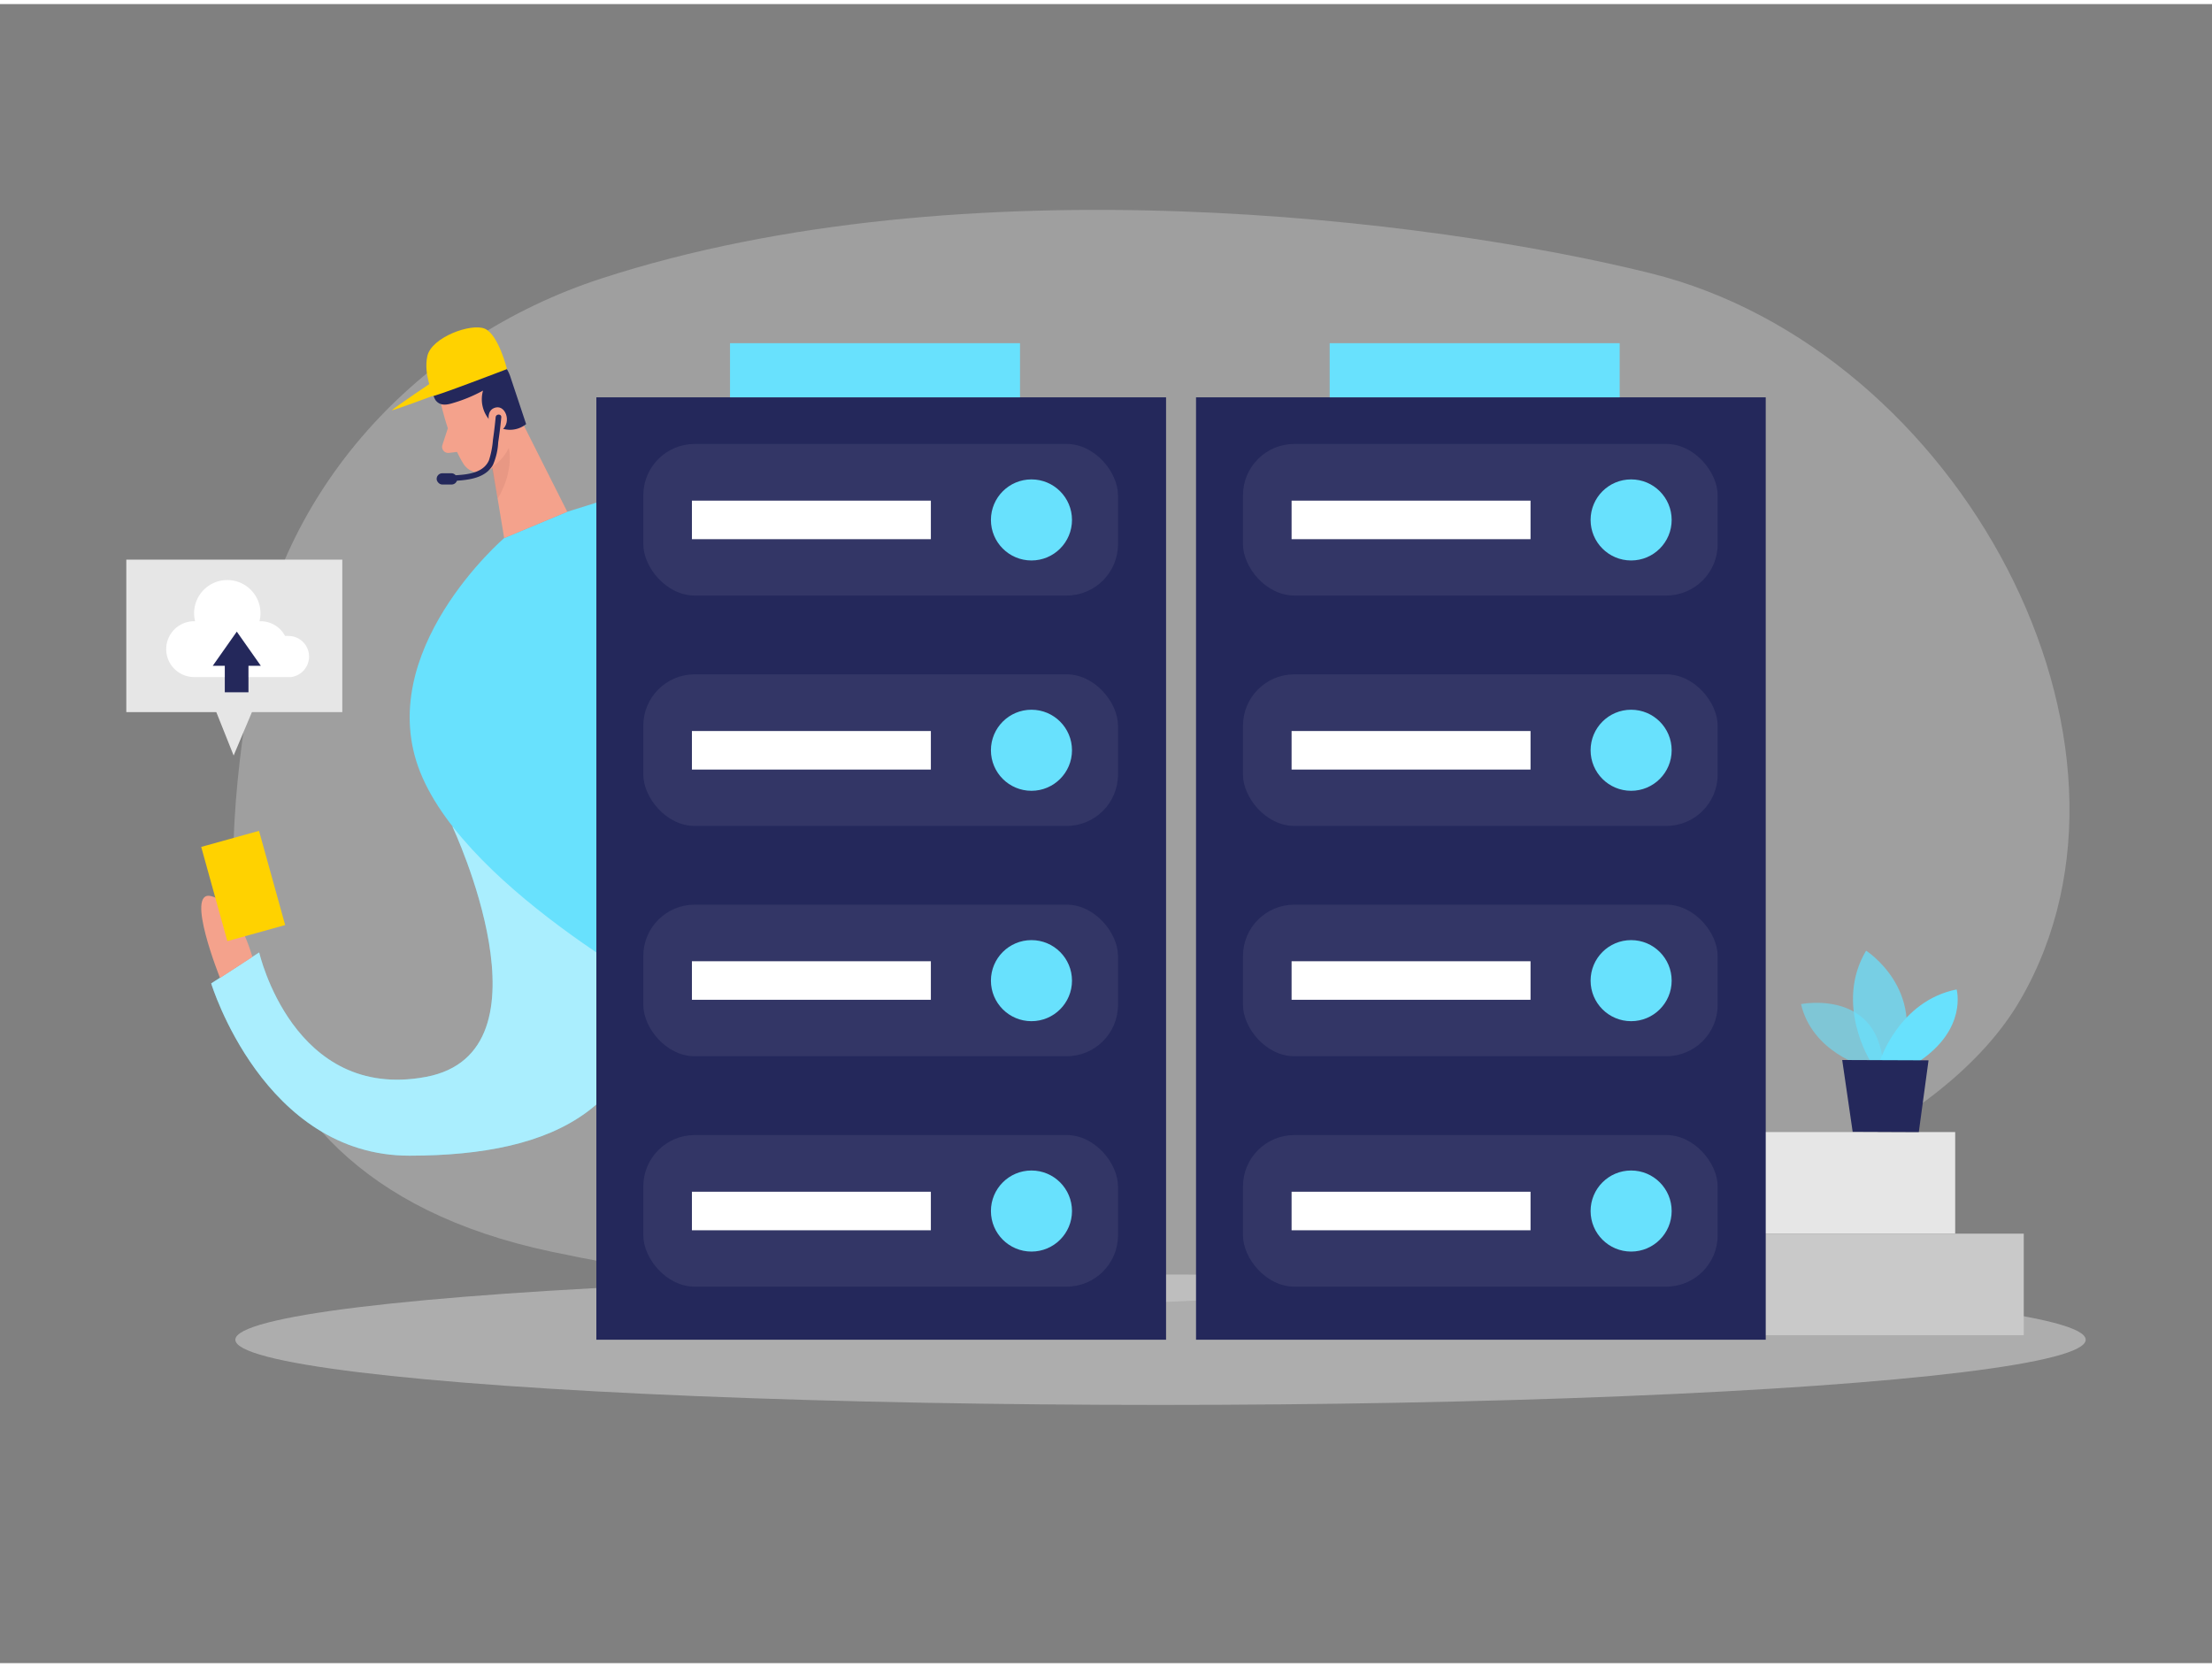 <svg id="Layer_1" data-name="Layer 1" xmlns="http://www.w3.org/2000/svg" viewBox="0 0 400 300" width="406" height="306" class="illustration styles_illustrationTablet__1DWOa"><rect x="0" y="0" width="400" height="300" fill="#808080" stroke="none"/><title>_</title><ellipse cx="209.86" cy="241.52" rx="167.3" ry="11.79" fill="#e6e6e6" opacity="0.45"></ellipse><path d="M108.74,49.62c-33.51,10.91-58.37,38.56-63.27,72-4.14,28.19-15.39,89.3,54.32,104,111.92,23.54,238.51,1,265.54-45.54s-11-117.58-66.9-131.42C259,38.86,174.2,28.32,108.74,49.62Z" fill="#e6e6e6" opacity="0.3"></path><path d="M81.83,148.77S101,189.53,77,194s-30.13-22.51-30.13-22.51l-8.68,5.6s9.48,31.18,35.89,31.15,44.28-8.61,43.77-36.75S81.83,148.77,81.83,148.77Z" fill="#68e1fd"></path><path d="M81.83,148.77S101,189.53,77,194s-30.13-22.51-30.13-22.51l-8.68,5.6s9.48,31.18,35.89,31.15,44.28-8.61,43.77-36.75S81.83,148.77,81.83,148.77Z" fill="#fff" opacity="0.44"></path><path d="M110.19,89.42l-7.61,2.38L91.17,96.56S67.27,117.09,76,138.92s47.87,42.29,47.87,42.29L139.32,161Z" fill="#68e1fd"></path><polygon points="37.71 124.51 42.25 135.88 47.04 124.51 37.71 124.51" fill="#e6e6e6"></polygon><path d="M79.8,72.51s1.5,6.65,4,10.61a3.42,3.42,0,0,0,4.73,1.09c2-1.27,4.29-3.56,3.91-7.23l.14-6.3A6.12,6.12,0,0,0,88,65.27C83.48,63.8,78.68,68.5,79.8,72.51Z" fill="#f4a28c"></path><polygon points="92.52 71.83 102.58 91.8 91.17 96.56 88.44 80.11 92.52 71.83" fill="#f4a28c"></polygon><path d="M81.5,72.26a27,27,0,0,0,5.85-2.37,5.69,5.69,0,0,0,1.89,6,4.64,4.64,0,0,0,5.9.06l-2.77-8.32c-1.45-4.85-7-6-11.12-3.7a5.81,5.81,0,0,0-3,3.81,7,7,0,0,0-.07,1.88,4,4,0,0,0,.58,2C79.47,72.56,80.47,72.53,81.5,72.26Z" fill="#24285b"></path><path d="M88.48,75.87s-.74-2.52,1.2-2.93,3,3.23.6,4.38Z" fill="#f4a28c"></path><path d="M81,76.65l-1,3.08a1.1,1.1,0,0,0,1.17,1.43l2.64-.32Z" fill="#f4a28c"></path><path d="M88.88,83.74A8.19,8.19,0,0,0,92,80.25s1.07,4-2,9.17Z" fill="#ce8172" opacity="0.31"></path><path d="M45.64,172.3s-2.71-9.85-7.48-11,1.63,14.81,1.63,14.81Z" fill="#f4a28c"></path><rect x="38.56" y="150.63" width="10.85" height="17.68" transform="translate(-41.05 17.57) rotate(-15.51)" fill="#ffd200"></rect><rect x="22.84" y="100.46" width="39.06" height="27.57" fill="#e6e6e6"></rect><path d="M91.68,66S78,71.25,78.2,70.87s-1.68-3.83-.92-7.23,7.92-6,10.39-4.94S91.68,66,91.68,66Z" fill="#ffd200"></path><path d="M78.2,70.87s-7.39,2.75-7.32,2.56,7.79-5.49,8-5.49S78.2,70.87,78.2,70.87Z" fill="#ffd200"></path><path d="M89.63,74.71c-.13,1.36-.29,2.72-.49,4.07a15.93,15.93,0,0,1-.72,3.71c-1,2.31-3.88,2.57-6,2.71-.64,0-.64,1,0,1,2.44-.16,5.38-.5,6.72-2.87a11.59,11.59,0,0,0,.95-4.08c.23-1.51.41-3,.56-4.54C90.69,74.07,89.69,74.07,89.63,74.71Z" fill="#24285b"></path><rect x="78.96" y="84.84" width="3.72" height="2.04" rx="1.02" fill="#24285b"></rect><rect x="286.01" y="203.97" width="67.55" height="18.37" fill="#e6e6e6"></rect><rect x="284.63" y="222.34" width="81.33" height="18.37" fill="#c9c9c9"></rect><rect x="216.28" y="71.11" width="103.02" height="170.41" fill="#24285b"></rect><rect x="224.77" y="79.54" width="85.84" height="27.41" rx="9.29" fill="#fff" opacity="0.07"></rect><rect x="240.45" y="61.32" width="52.44" height="9.79" fill="#68e1fd"></rect><circle cx="294.96" cy="93.28" r="7.33" fill="#68e1fd"></circle><rect x="233.56" y="89.79" width="43.21" height="6.97" fill="#fff"></rect><rect x="224.77" y="121.2" width="85.84" height="27.41" rx="9.29" fill="#fff" opacity="0.07"></rect><circle cx="294.96" cy="134.93" r="7.33" fill="#68e1fd"></circle><rect x="233.56" y="131.45" width="43.21" height="6.97" fill="#fff"></rect><rect x="233.56" y="214.76" width="43.21" height="6.97" fill="#fff"></rect><rect x="233.56" y="173.08" width="43.21" height="6.97" fill="#fff"></rect><rect x="224.77" y="162.85" width="85.84" height="27.41" rx="9.29" fill="#fff" opacity="0.07"></rect><circle cx="294.96" cy="176.59" r="7.33" fill="#68e1fd"></circle><rect x="224.77" y="204.51" width="85.84" height="27.41" rx="9.29" fill="#fff" opacity="0.07"></rect><circle cx="294.96" cy="218.25" r="7.33" fill="#68e1fd"></circle><rect x="107.84" y="71.11" width="103.02" height="170.41" fill="#24285b"></rect><rect x="116.33" y="79.54" width="85.84" height="27.41" rx="9.29" fill="#fff" opacity="0.07"></rect><rect x="132.01" y="61.32" width="52.44" height="9.79" fill="#68e1fd"></rect><circle cx="186.52" cy="93.28" r="7.33" fill="#68e1fd"></circle><rect x="125.12" y="89.79" width="43.21" height="6.97" fill="#fff"></rect><rect x="116.33" y="121.2" width="85.84" height="27.41" rx="9.29" fill="#fff" opacity="0.07"></rect><circle cx="186.52" cy="134.93" r="7.33" fill="#68e1fd"></circle><rect x="125.12" y="131.45" width="43.21" height="6.97" fill="#fff"></rect><rect x="125.12" y="214.76" width="43.21" height="6.97" fill="#fff"></rect><rect x="125.12" y="173.08" width="43.21" height="6.97" fill="#fff"></rect><rect x="116.33" y="162.85" width="85.84" height="27.41" rx="9.29" fill="#fff" opacity="0.07"></rect><circle cx="186.52" cy="176.59" r="7.33" fill="#68e1fd"></circle><rect x="116.33" y="204.51" width="85.84" height="27.41" rx="9.29" fill="#fff" opacity="0.07"></rect><circle cx="186.52" cy="218.25" r="7.33" fill="#68e1fd"></circle><path d="M337.08,192.1s-9.36-2.55-11.4-11.27c0,0,14.51-2.93,14.92,12Z" fill="#68e1fd" opacity="0.58"></path><path d="M338.23,191.17s-6.54-10.34-.78-20c0,0,11,7,6.13,20Z" fill="#68e1fd" opacity="0.73"></path><path d="M339.92,191.18s3.45-10.92,13.9-13c0,0,2,7.09-6.77,13Z" fill="#68e1fd"></path><polygon points="333.13 190.94 335.02 203.92 346.98 203.97 348.74 191 333.13 190.94" fill="#24285b"></polygon><path d="M55.89,118a3.73,3.73,0,0,0-3.74-3.74,3.83,3.83,0,0,0-.6,0,5,5,0,0,0-4.45-2.66h-.18a5.82,5.82,0,0,0,.18-1.45,6,6,0,1,0-12,0,6.33,6.33,0,0,0,.18,1.45h-.18a5,5,0,1,0,0,10.09H52.64v0A3.75,3.75,0,0,0,55.89,118Z" fill="#fff"></path><polygon points="47.17 119.66 42.82 113.48 38.47 119.66 40.65 119.66 40.65 124.45 44.93 124.45 44.93 119.66 47.17 119.66" fill="#24285b"></polygon></svg>
